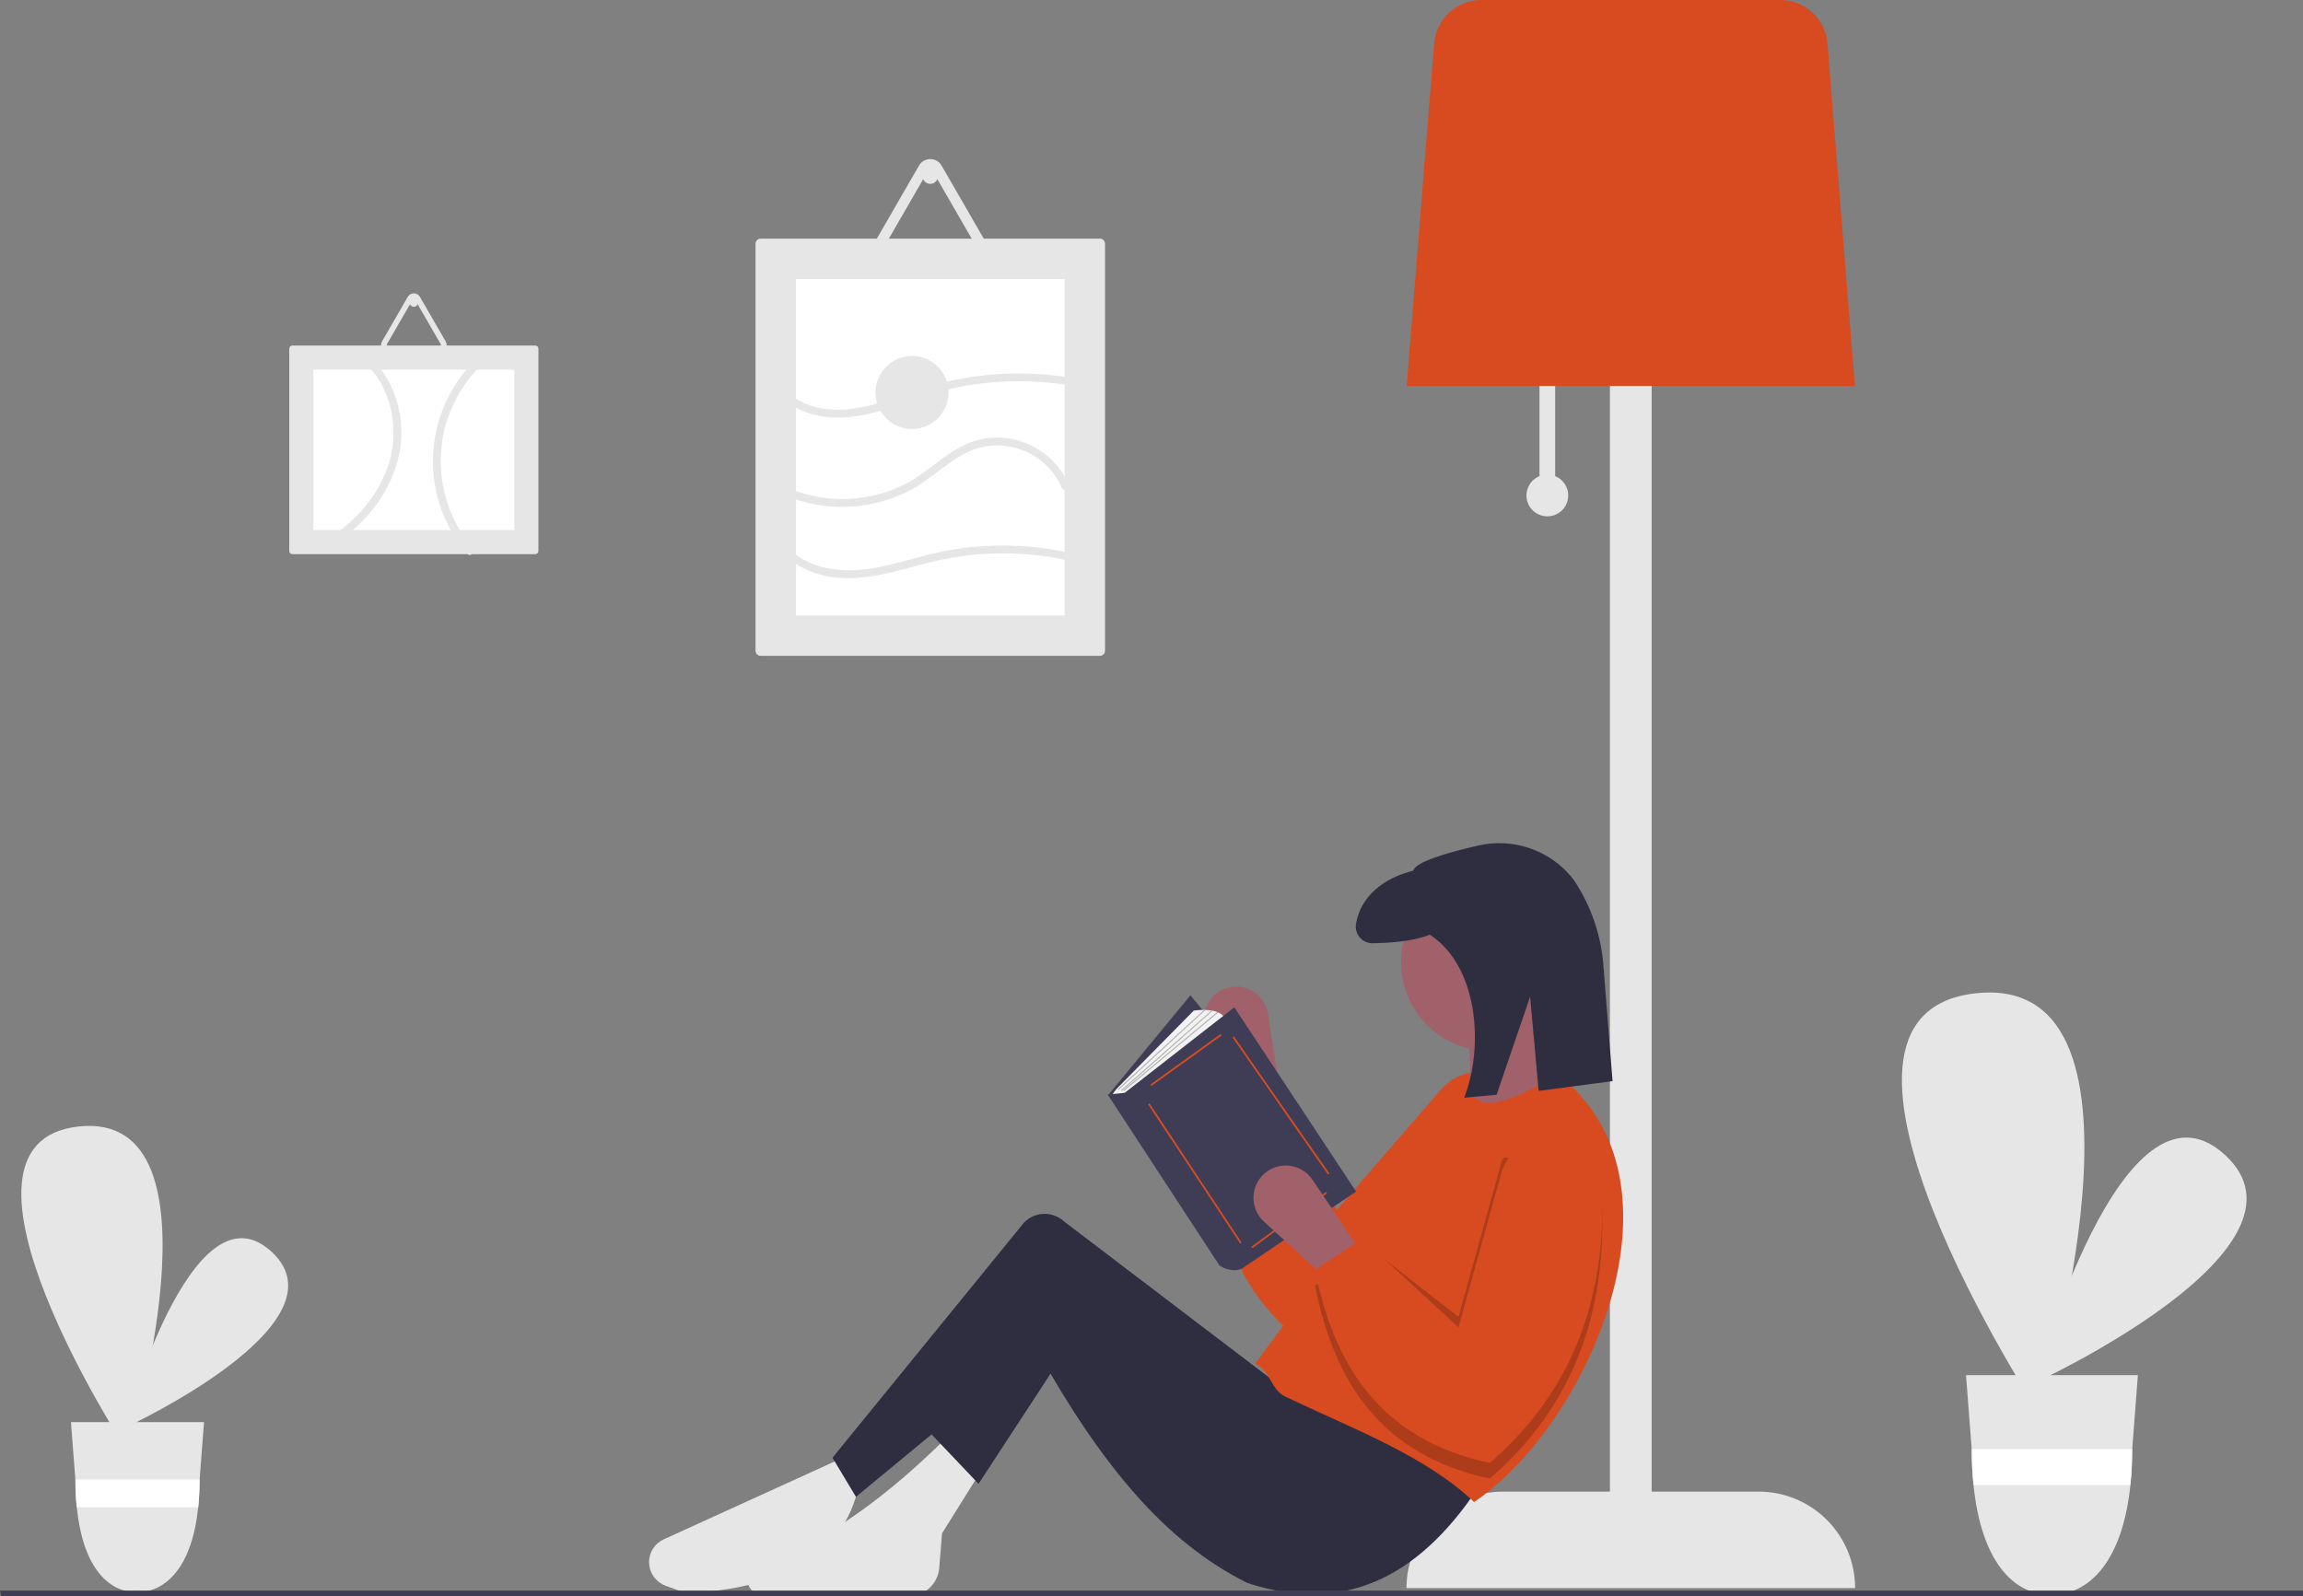<svg width="825" height="572" viewBox="0 0 825 572" fill="none" xmlns="http://www.w3.org/2000/svg">
<rect x="0" y="0" width="825" height="572" fill="#808080" stroke="none"/>
<g clip-path="url(#clip0)">
<path d="M728.857 495.537C728.857 495.537 833.792 447.227 796.929 413.727C760.065 380.226 728.857 495.537 728.857 495.537Z" fill="#E6E6E6"/>
<path d="M730.684 506.809C730.684 506.809 778.916 348.327 707.892 355.906C636.869 363.485 730.684 506.809 730.684 506.809Z" fill="#E6E6E6"/>
<path d="M765.85 492.754L763.826 519.265L763.794 519.723C763.796 523.862 763.587 528 763.167 532.118C760.42 559.159 748.611 571.483 734.81 571.483C721.009 571.483 709.715 559.159 706.967 532.118C706.548 528 706.339 523.862 706.341 519.723L706.325 519.353L706.317 519.265L704.284 492.754H765.85Z" fill="#E6E6E6"/>
<path d="M706.316 519.265L706.324 519.353L706.341 519.723C706.339 523.862 706.548 528 706.967 532.118H763.167C763.587 528 763.796 523.862 763.794 519.723L763.826 519.265H706.316Z" fill="white"/>
<path d="M44.445 511.75C44.445 511.75 125.687 474.348 97.147 448.411C68.607 422.474 44.445 511.75 44.445 511.75Z" fill="#E6E6E6"/>
<path d="M45.859 520.477C45.859 520.477 83.201 397.777 28.214 403.645C-26.774 409.513 45.859 520.477 45.859 520.477Z" fill="#E6E6E6"/>
<path d="M73.085 509.595L71.518 530.12L71.493 530.475C71.495 533.68 71.333 536.883 71.008 540.072C68.881 561.007 59.738 570.548 49.053 570.548C38.369 570.548 29.624 561.007 27.497 540.072C27.172 536.883 27.011 533.68 27.012 530.475L27 530.189L26.993 530.12L25.42 509.595H73.085Z" fill="#E6E6E6"/>
<path d="M26.994 530.12L27 530.189L27.012 530.475C27.011 533.68 27.173 536.883 27.497 540.072H71.008C71.333 536.883 71.495 533.68 71.493 530.475L71.518 530.12H26.994Z" fill="white"/>
<path d="M551.496 170.612V134.556H557.102V170.612C558.71 171.262 560.042 172.452 560.869 173.977C561.697 175.502 561.968 177.267 561.636 178.97C561.305 180.672 560.392 182.207 559.053 183.31C557.714 184.414 556.034 185.017 554.299 185.017C552.564 185.017 550.884 184.414 549.545 183.31C548.206 182.207 547.293 180.672 546.962 178.97C546.63 177.267 546.902 175.502 547.729 173.977C548.556 172.452 549.888 171.262 551.496 170.612Z" fill="#E6E6E6"/>
<path d="M538.415 534.485H576.724V69.147H591.674V534.485H629.983C634.523 534.485 639.018 535.379 643.213 537.117C647.407 538.854 651.218 541.401 654.429 544.611C657.639 547.822 660.185 551.633 661.923 555.828C663.66 560.022 664.554 564.518 664.554 569.058V569.059H503.843V569.058C503.843 564.518 504.737 560.022 506.475 555.828C508.212 551.633 510.759 547.822 513.969 544.611C517.179 541.401 520.99 538.854 525.185 537.117C529.379 535.379 533.875 534.485 538.415 534.485Z" fill="#E6E6E6"/>
<path d="M664.477 138.293H503.921L513.739 15.567C514.098 11.335 516.027 7.391 519.148 4.51C522.268 1.629 526.354 0.02 530.6 -6.10352e-05H637.797C642.044 0.02 646.129 1.629 649.25 4.51C652.37 7.391 654.3 11.335 654.658 15.567L664.477 138.293Z" fill="#D84B20"/>
<path d="M440.924 353.694C442.434 353.443 443.979 353.495 445.47 353.846C446.96 354.197 448.366 354.84 449.605 355.739C450.845 356.638 451.893 357.774 452.69 359.081C453.487 360.389 454.016 361.842 454.246 363.355L458.767 393.022L443.387 397.101L432.118 369.46C431.463 367.854 431.178 366.121 431.284 364.39C431.39 362.659 431.884 360.974 432.73 359.46C433.576 357.945 434.751 356.641 436.17 355.643C437.588 354.645 439.213 353.979 440.924 353.694Z" fill="#A0616A"/>
<path d="M441.212 392.966C432.676 426.887 436.35 457.914 468.133 482.274C506.255 471.765 531.609 446.41 547.078 409.56C548.04 407.269 548.528 404.806 548.512 402.321C548.496 399.837 547.976 397.381 546.985 395.102C545.994 392.824 544.551 390.77 542.744 389.064C540.937 387.359 538.803 386.037 536.471 385.179C532.967 383.89 529.154 383.699 525.539 384.631C521.924 385.563 518.678 387.573 516.234 390.395L478.83 433.568L461.283 390.035L441.212 392.966Z" fill="#D84B20"/>
<path d="M245.891 570.934C280.699 569.085 302.322 557.132 307.559 532.623L301.953 522.344L237.767 551.586C236.146 552.324 234.782 553.528 233.847 555.043C232.912 556.559 232.449 558.318 232.517 560.098C232.585 561.877 233.18 563.596 234.227 565.037C235.274 566.477 236.726 567.573 238.398 568.186L245.891 570.934Z" fill="#E6E6E6"/>
<path d="M272.787 571.179C290.873 570.631 308.265 570.802 324.746 571.917C327.637 572.115 330.489 571.164 332.684 569.272C334.878 567.38 336.239 564.699 336.469 561.811L337.459 549.442L351.474 527.016L339.328 514.869C318.915 535.201 296.527 552.279 269.939 562.43C269.084 563.016 268.442 563.862 268.109 564.843C267.776 565.823 267.769 566.886 268.089 567.87C268.41 568.855 269.041 569.71 269.888 570.306C270.735 570.903 271.752 571.209 272.787 571.179Z" fill="#E6E6E6"/>
<path d="M371.096 483.099C394.19 524.424 416.904 552.283 446.78 567.196C483.537 579.328 510.401 563.255 531.34 530.287L470.606 490.107L461.73 498.984L381.283 437.763C379.318 435.902 376.698 434.892 373.992 434.952C371.287 435.012 368.714 436.138 366.834 438.084L298.216 522.344L306.625 536.36L371.096 483.099Z" fill="#2F2E41"/>
<path d="M350.54 531.688L382.308 483.099L374.833 469.083L332.787 513L350.54 531.688Z" fill="#2F2E41"/>
<path d="M533.676 376.576C516.131 376.576 501.907 362.352 501.907 344.805C501.907 327.259 516.131 313.035 533.676 313.035C551.221 313.035 565.444 327.259 565.444 344.805C565.444 362.352 551.221 376.576 533.676 376.576Z" fill="#A0616A"/>
<path d="M525.267 403.674L560.773 391.526C555.518 383.177 553.216 373.306 554.232 363.494H525.267C526.914 377.751 527.161 391.274 525.267 403.674Z" fill="#A0616A"/>
<path d="M449.583 488.705C454.906 490.891 455.295 497.977 460.328 500.386C484.658 512.027 510.4 521.473 528.069 538.229C569.362 510.187 607.635 423.093 557.969 384.985C541.016 394.906 525.873 402.006 526.201 384.985L449.583 488.705Z" fill="#D84B20"/>
<path opacity="0.2" d="M471.073 451.329L488.359 445.255L522.463 471.886L537.751 416.846C538.812 413.028 540.53 414.963 542.997 417.615C545.568 415.235 548.767 413.639 552.215 413.017C555.663 412.395 559.218 412.772 562.459 414.103C565.7 415.435 568.493 417.665 570.508 420.532C572.524 423.399 573.677 426.782 573.833 430.283C575.652 470.207 563.613 503.983 533.676 529.82C494.519 521.435 477.901 494.979 471.073 460.673L472.924 459.439C472.242 456.788 471.625 454.084 471.073 451.329Z" fill="black"/>
<path d="M529.401 303.013C518.922 305.407 506.995 308.799 506.326 311.952C495.547 314.669 487.41 321.176 485.749 331.096C485.61 331.953 485.661 332.83 485.898 333.666C486.135 334.501 486.552 335.275 487.12 335.932C487.689 336.589 488.394 337.113 489.187 337.468C489.979 337.822 490.84 337.999 491.709 337.985C497.571 337.91 506.371 337.348 512.182 334.921C529.063 345.798 531.897 374.09 524.525 393.348L536.126 392.284L548.128 357.148L551.193 390.903L577.666 387.403L574.257 344.359C573.209 334.214 569.756 324.465 564.186 315.922C563.607 315.064 562.975 314.244 562.291 313.467C558.264 308.917 553.079 305.542 547.288 303.702C541.498 301.861 535.316 301.623 529.401 303.013Z" fill="#2F2E41"/>
<path d="M469.674 409.674L440.6 443.857L396.987 392.384L426.455 356.628L469.674 409.674Z" fill="#3F3D56"/>
<path d="M404.453 393.563L439.028 365.272C437.064 360.557 427.634 362.129 427.634 362.129L400.569 389.569C399.626 390.525 398.818 391.604 398.166 392.777L404.453 393.563Z" fill="#F2F2F2"/>
<path d="M402.881 391.598L442.171 360.95L485.784 426.962L444.725 454.663C440.796 456.235 436.867 453.484 436.867 453.484L396.791 392.188L402.881 391.598Z" fill="#3F3D56"/>
<path d="M437.272 370.516L437.643 371.033L412.495 389.105L412.124 388.588L437.272 370.516Z" fill="#D84B20"/>
<path d="M411.79 395.352L444.795 445.254L444.263 445.605L411.259 395.703L411.79 395.352Z" fill="#D84B20"/>
<path d="M474.983 427.094L475.361 427.607L448.649 447.261L448.272 446.748L474.983 427.094Z" fill="#D84B20"/>
<path d="M442.04 371.378L476.223 420.493L475.7 420.857L441.518 371.741L442.04 371.378Z" fill="#D84B20"/>
<path d="M431.481 361.74L431.747 362.029L400.656 390.564L400.391 390.275L431.481 361.74Z" fill="#B3B3B3"/>
<path d="M434.071 361.984L434.331 362.279L401.838 390.966L401.577 390.671L434.071 361.984Z" fill="#B3B3B3"/>
<path d="M436.104 362.556L436.356 362.858L402.624 390.976L402.373 390.674L436.104 362.556Z" fill="#B3B3B3"/>
<path d="M453.98 419.709C455.237 418.834 456.655 418.218 458.152 417.897C459.649 417.575 461.195 417.554 462.7 417.835C464.205 418.115 465.639 418.692 466.919 419.532C468.2 420.372 469.3 421.457 470.158 422.726L486.957 447.591L474.811 457.87L452.782 437.728C451.502 436.558 450.501 435.114 449.855 433.505C449.209 431.895 448.933 430.161 449.048 428.43C449.163 426.699 449.666 425.017 450.52 423.507C451.374 421.997 452.557 420.699 453.98 419.709Z" fill="#A0616A"/>
<path d="M471.073 455.066C477.901 489.372 494.519 515.829 533.675 524.213C563.613 498.377 575.652 464.6 573.833 424.676C573.72 422.194 573.105 419.76 572.025 417.522C570.946 415.284 569.424 413.288 567.552 411.654C565.679 410.02 563.495 408.783 561.132 408.017C558.768 407.251 556.274 406.971 553.799 407.196C550.081 407.534 546.554 408.996 543.688 411.387C540.821 413.779 538.75 416.986 537.751 420.584L522.463 475.624L487.95 443.814L471.073 455.066Z" fill="#D84B20"/>
<path d="M0.369 572H825V569.961H0L0.369 572Z" fill="#3F3D56"/>
<path d="M393.988 85.505C394.484 85.506 394.959 85.703 395.309 86.053C395.659 86.404 395.856 86.879 395.857 87.374V233.143C395.856 233.638 395.659 234.113 395.309 234.464C394.959 234.814 394.484 235.011 393.988 235.012H272.52C272.025 235.011 271.55 234.814 271.2 234.464C270.849 234.113 270.652 233.638 270.652 233.143V87.374C270.652 86.879 270.849 86.404 271.2 86.053C271.55 85.703 272.025 85.506 272.52 85.505H393.988Z" fill="#E6E6E6"/>
<path d="M381.374 220.528H285.134V99.989H381.374V220.528Z" fill="white"/>
<path d="M191.76 123.816C192.056 123.817 192.34 123.934 192.549 124.144C192.758 124.353 192.876 124.636 192.876 124.932V197.454C192.876 197.75 192.758 198.033 192.549 198.242C192.34 198.452 192.056 198.569 191.76 198.57H104.739C104.443 198.569 104.159 198.452 103.95 198.242C103.741 198.033 103.623 197.75 103.623 197.454V124.932C103.623 124.636 103.741 124.353 103.95 124.144C104.159 123.934 104.443 123.817 104.739 123.816L191.76 123.816Z" fill="#E6E6E6"/>
<path d="M184.229 132.463V189.923H112.269V132.463H184.229Z" fill="white"/>
<path d="M316.261 95.784H350.247C351.068 95.787 351.876 95.573 352.588 95.164C353.3 94.755 353.891 94.165 354.302 93.453C354.713 92.742 354.928 91.935 354.927 91.113C354.925 90.292 354.706 89.486 354.293 88.776L337.3 59.342C337.286 59.318 337.272 59.293 337.258 59.269C336.886 58.643 336.372 58.114 335.757 57.724C335.142 57.335 334.444 57.096 333.72 57.028L333.695 57.026C333.55 57.013 333.402 57.006 333.254 57.006C332.433 57.001 331.626 57.215 330.915 57.625C330.204 58.036 329.615 58.628 329.208 59.342L312.215 88.776C311.805 89.486 311.59 90.292 311.59 91.112C311.59 91.932 311.806 92.737 312.216 93.448C312.626 94.158 313.215 94.748 313.926 95.158C314.636 95.568 315.441 95.784 316.261 95.784ZM351.185 91.107C351.184 91.273 351.139 91.436 351.056 91.579C350.976 91.722 350.858 91.841 350.716 91.923C350.573 92.005 350.411 92.048 350.247 92.046H316.261C316.097 92.048 315.935 92.006 315.793 91.923C315.65 91.841 315.533 91.722 315.452 91.579C315.369 91.436 315.325 91.273 315.323 91.108C315.325 90.945 315.369 90.785 315.452 90.645L332.445 61.211C332.527 61.069 332.645 60.951 332.787 60.869C332.929 60.786 333.09 60.743 333.254 60.743C333.418 60.743 333.579 60.786 333.722 60.869C333.864 60.951 333.982 61.069 334.064 61.211L351.057 90.645C351.14 90.785 351.184 90.944 351.185 91.107Z" fill="#E6E6E6"/>
<path d="M333.254 65.883C331.706 65.883 330.451 64.628 330.451 63.079C330.451 61.531 331.706 60.276 333.254 60.276C334.802 60.276 336.057 61.531 336.057 63.079C336.057 64.628 334.802 65.883 333.254 65.883Z" fill="#E6E6E6"/>
<path d="M139.037 126.152H157.463C157.908 126.154 158.346 126.038 158.732 125.816C159.118 125.594 159.439 125.274 159.661 124.889C159.884 124.503 160.001 124.065 160 123.62C159.999 123.175 159.88 122.738 159.656 122.353L150.443 106.395L150.42 106.355C150.219 106.016 149.94 105.729 149.607 105.518C149.273 105.307 148.895 105.177 148.502 105.14L148.488 105.139C148.41 105.132 148.33 105.128 148.25 105.128C147.804 105.125 147.367 105.241 146.981 105.464C146.596 105.687 146.276 106.008 146.056 106.395L136.843 122.353C136.621 122.738 136.504 123.175 136.504 123.619C136.504 124.064 136.621 124.501 136.843 124.886C137.065 125.271 137.385 125.591 137.77 125.813C138.155 126.035 138.592 126.152 139.037 126.152ZM157.971 123.617C157.97 123.707 157.946 123.795 157.901 123.873C157.858 123.95 157.794 124.015 157.717 124.059C157.639 124.104 157.552 124.127 157.463 124.126H139.037C138.947 124.127 138.86 124.104 138.783 124.059C138.705 124.015 138.641 123.95 138.598 123.873C138.553 123.795 138.529 123.707 138.528 123.617C138.529 123.529 138.553 123.442 138.598 123.366L147.811 107.408C147.855 107.331 147.919 107.267 147.996 107.222C148.073 107.178 148.161 107.155 148.25 107.155C148.338 107.155 148.426 107.178 148.503 107.222C148.58 107.267 148.644 107.331 148.688 107.408L157.901 123.366C157.947 123.442 157.971 123.529 157.971 123.617Z" fill="#E6E6E6"/>
<path d="M148.25 109.941C147.41 109.941 146.73 109.26 146.73 108.421C146.73 107.582 147.41 106.901 148.25 106.901C149.089 106.901 149.769 107.582 149.769 108.421C149.769 109.26 149.089 109.941 148.25 109.941Z" fill="#E6E6E6"/>
<path d="M380.273 174.631C378.93 171.547 376.973 168.77 374.521 166.468C372.069 164.167 369.174 162.389 366.013 161.243C362.725 159.974 359.201 159.43 355.684 159.649C352.166 159.868 348.738 160.844 345.632 162.511C338.341 166.381 332.512 172.466 325.107 176.169C317.906 179.737 309.983 181.603 301.947 181.625C292.849 181.696 283.893 179.371 275.978 174.884C275.671 174.69 275.451 174.384 275.364 174.031C275.278 173.677 275.332 173.304 275.516 172.99C275.7 172.676 275.998 172.446 276.348 172.348C276.698 172.249 277.073 172.291 277.393 172.464C284.566 176.484 292.623 178.667 300.845 178.817C309.066 178.968 317.197 177.083 324.513 173.328C331.942 169.433 337.829 163.143 345.397 159.493C348.61 157.933 352.1 157.027 355.666 156.827C359.232 156.627 362.801 157.137 366.169 158.327C369.912 159.582 373.346 161.619 376.243 164.301C379.141 166.983 381.435 170.25 382.976 173.886C383.656 175.555 380.946 176.282 380.273 174.631V174.631Z" fill="#E6E6E6"/>
<path d="M382.488 200.834C366.932 197.361 350.796 197.417 335.265 200.998C321.468 204.198 307.225 209.954 293 205.661C286.644 203.743 280.82 199.906 277.555 194.002C276.681 192.422 279.101 191.007 279.975 192.588C286.123 203.704 300.524 205.58 311.899 203.756C319.5 202.537 326.825 200.093 334.306 198.344C350.389 194.574 367.118 194.501 383.233 198.131C384.993 198.524 384.248 201.227 382.488 200.834Z" fill="#E6E6E6"/>
<path d="M383.498 138.174C368.583 135.637 353.306 136.18 338.609 139.771C324.878 143.135 311.457 150.821 296.939 149.494C290.217 148.879 283.563 146.407 278.997 141.265C277.802 139.92 279.778 137.93 280.979 139.282C284.918 143.718 290.591 146.018 296.413 146.639C303.124 147.355 309.717 145.964 316.104 143.989C323.174 141.802 330.041 139.032 337.229 137.225C352.606 133.364 368.621 132.766 384.243 135.471C386.018 135.774 385.265 138.476 383.498 138.174Z" fill="#E6E6E6"/>
<path d="M171.698 131.516C165.254 138.116 160.808 146.405 158.877 155.425C157.391 162.601 157.558 170.02 159.366 177.121C161.174 184.222 164.575 190.819 169.311 196.41C170.473 197.777 168.499 199.77 167.329 198.392C160.877 190.79 156.757 181.486 155.464 171.599C154.522 163.967 155.314 156.221 157.782 148.938C160.249 141.654 164.329 135.022 169.716 129.534C170.981 128.244 172.963 130.227 171.698 131.516Z" fill="#E6E6E6"/>
<path d="M129.642 125.535C138.233 131.836 143.042 142.006 143.719 152.525C144.423 163.471 140.249 174.041 133.527 182.539C129.605 187.432 124.921 191.661 119.653 195.064C118.139 196.054 116.733 193.628 118.239 192.643C126.82 187.028 134.164 179.051 138.063 169.478C139.964 164.931 140.95 160.054 140.964 155.125C140.978 150.197 140.02 145.314 138.145 140.756C136.045 135.678 132.62 131.257 128.227 127.955C126.788 126.899 128.185 124.466 129.642 125.535Z" fill="#E6E6E6"/>
<path d="M326.714 153.718C319.489 153.718 313.632 147.861 313.632 140.636C313.632 133.411 319.489 127.554 326.714 127.554C333.938 127.554 339.795 133.411 339.795 140.636C339.795 147.861 333.938 153.718 326.714 153.718Z" fill="#E6E6E6"/>
</g>
<defs>
<clipPath id="clip0">
<rect width="825" height="572" fill="white" transform="matrix(-1 0 0 1 825 0)"/>
</clipPath>
</defs>
</svg>
